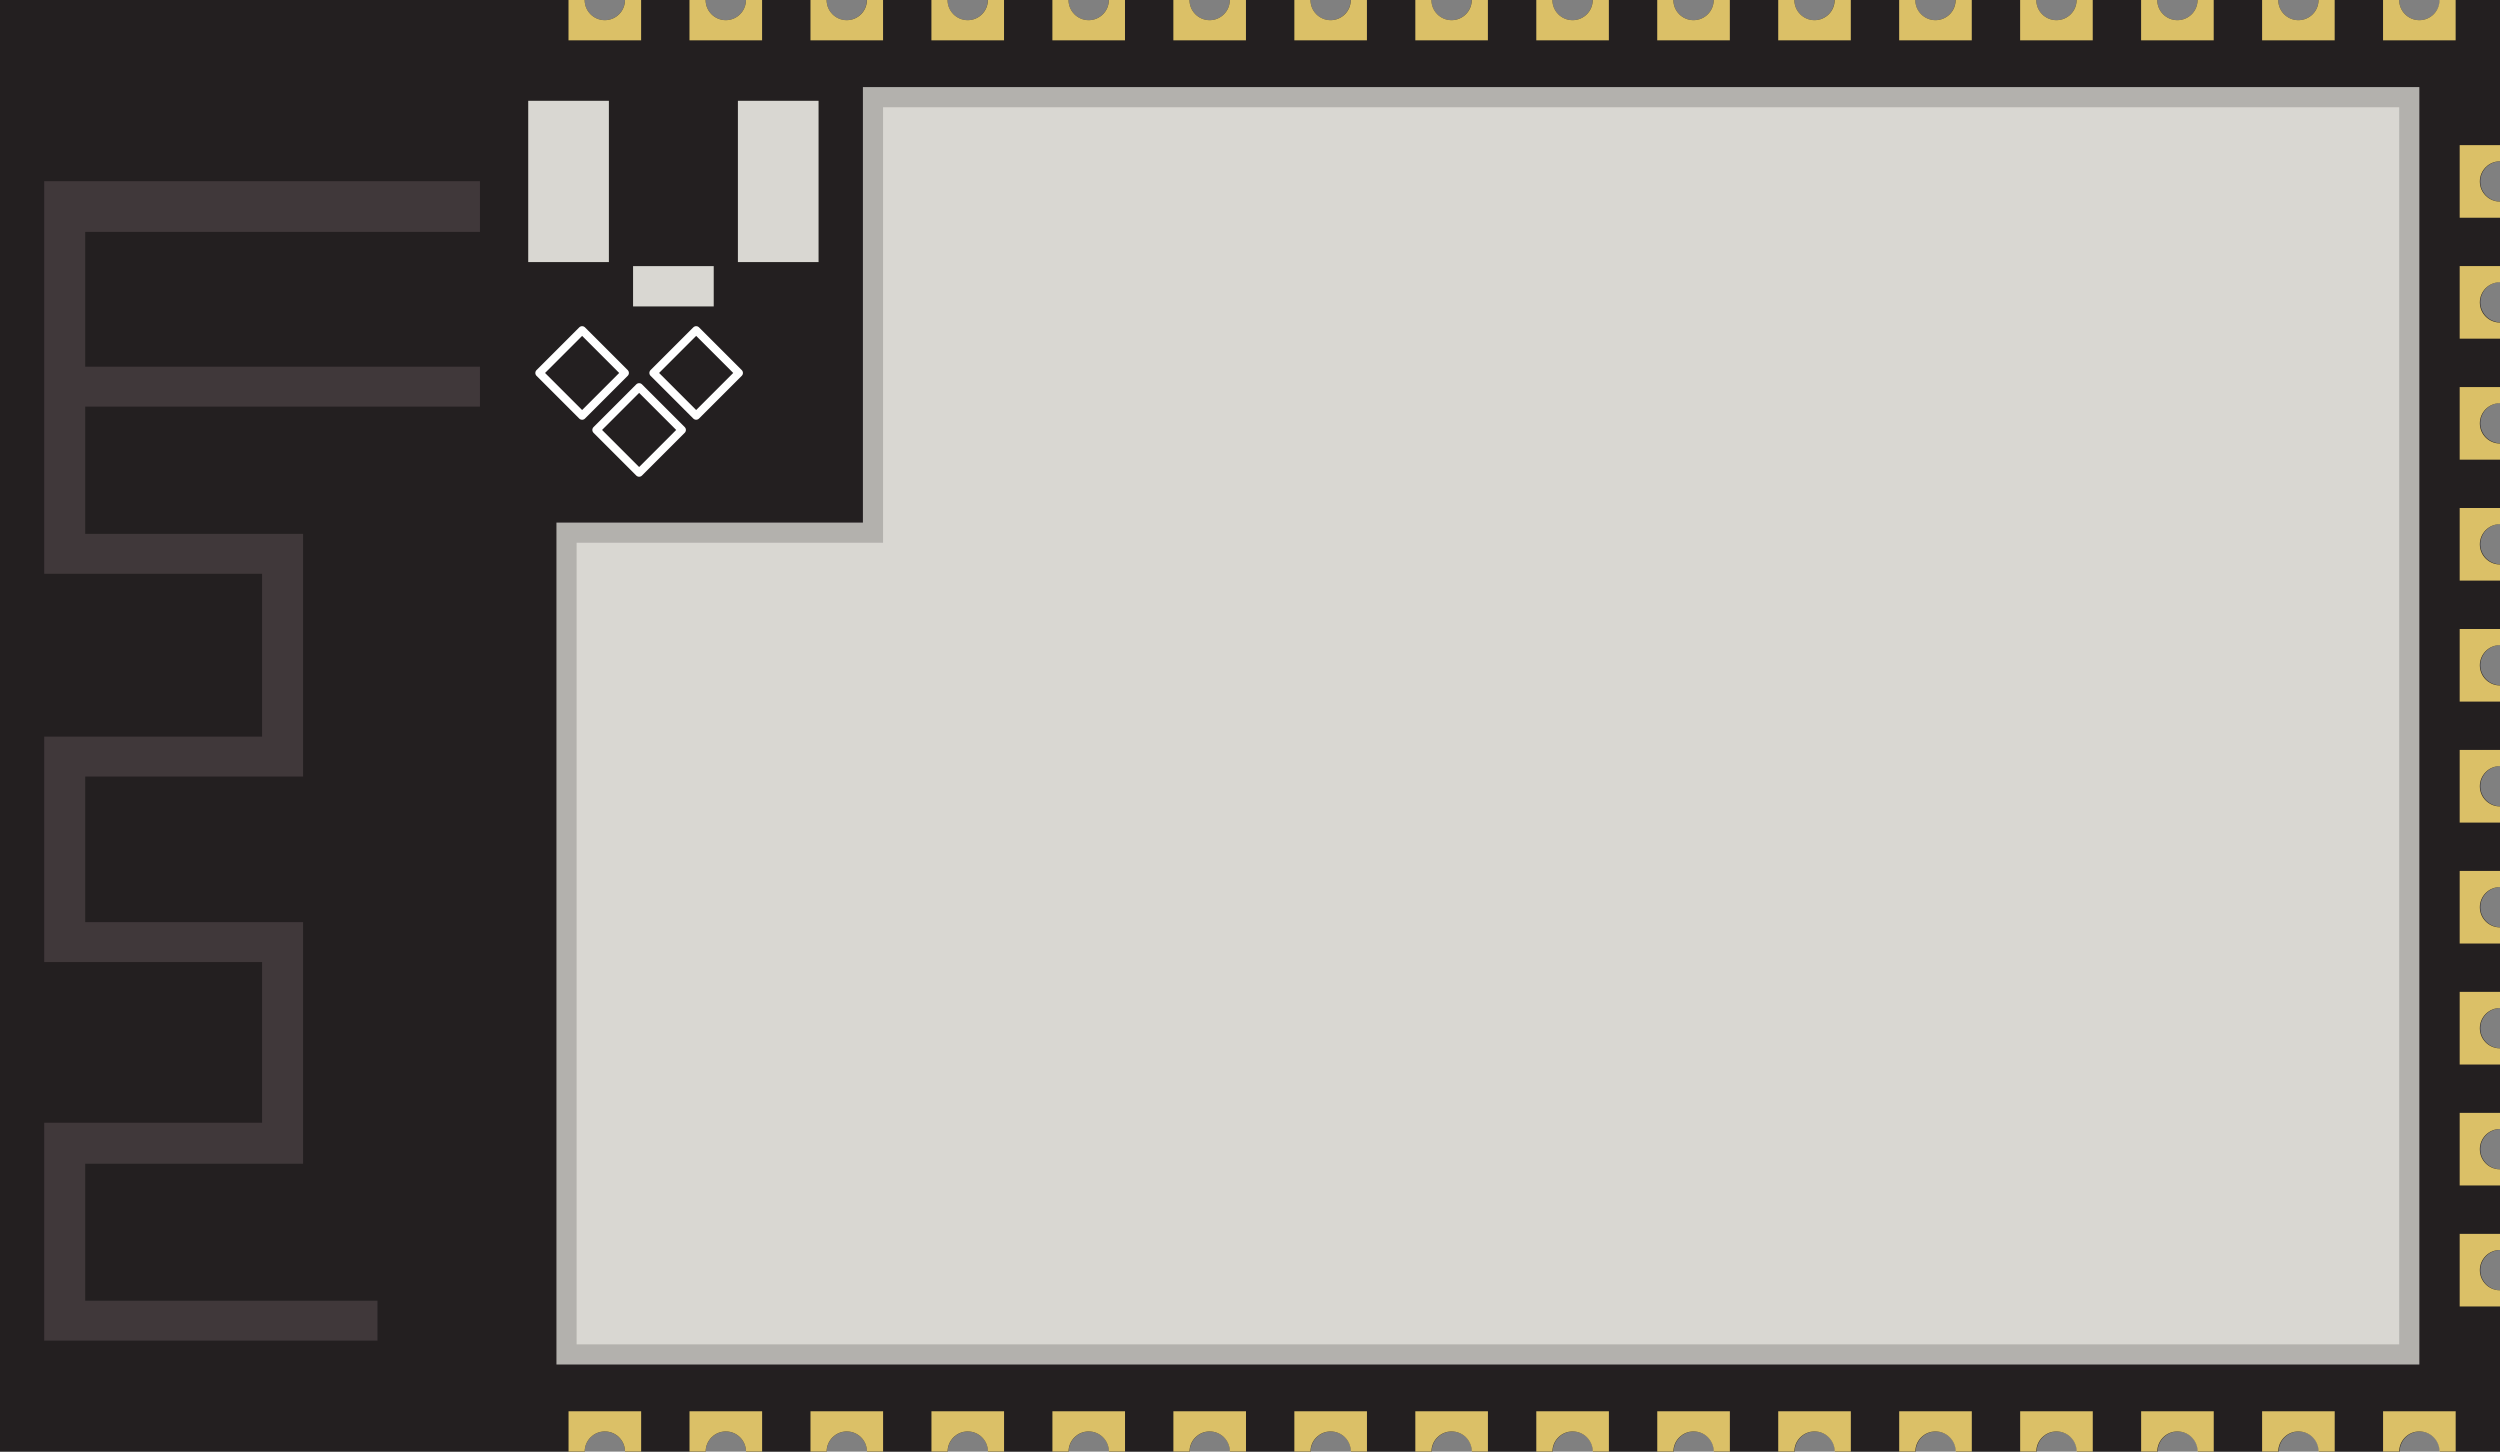 <?xml version="1.0" encoding="utf-8"?>
<!-- Generator: Adobe Illustrator 24.3.0, SVG Export Plug-In . SVG Version: 6.00 Build 0)  -->
<svg version="1.2" baseProfile="tiny" id="Layer_1" xmlns="http://www.w3.org/2000/svg" xmlns:xlink="http://www.w3.org/1999/xlink"
	 x="0px" y="0px" width="87.874px" height="51.024px" viewBox="0 0 87.874 51.024" overflow="visible" xml:space="preserve">
<rect x="0" y="0" width="87.874" height="51.024" fill="#808080" stroke="none"/>
<g>
	<path fill="#231F20" d="M85.039,0.709c-0.391,0-0.709-0.317-0.709-0.709l-2.835,0c0,0.391-0.317,0.709-0.709,0.709
		S80.079,0.391,80.079,0l-2.835,0c0,0.391-0.317,0.709-0.709,0.709c-0.391,0-0.709-0.317-0.709-0.709l-2.835,0
		c0,0.391-0.317,0.709-0.709,0.709c-0.391,0-0.709-0.317-0.709-0.709l-2.835,0c0,0.391-0.317,0.709-0.709,0.709
		c-0.391,0-0.709-0.317-0.709-0.709l-2.835,0c0,0.391-0.317,0.709-0.709,0.709S63.071,0.391,63.071,0l-2.835,0
		c0,0.391-0.317,0.709-0.709,0.709c-0.391,0-0.709-0.317-0.709-0.709l-2.835,0c0,0.391-0.317,0.709-0.709,0.709
		c-0.391,0-0.709-0.317-0.709-0.709l-2.835,0c0,0.391-0.317,0.709-0.709,0.709c-0.391,0-0.709-0.317-0.709-0.709
		l-2.835,0c0,0.391-0.317,0.709-0.709,0.709S46.063,0.391,46.063,0l-2.835,0c0,0.391-0.317,0.709-0.709,0.709
		c-0.391,0-0.709-0.317-0.709-0.709l-2.835,0c0,0.391-0.317,0.709-0.709,0.709c-0.391,0-0.709-0.317-0.709-0.709
		l-2.835,0c0,0.391-0.317,0.709-0.709,0.709c-0.391,0-0.709-0.317-0.709-0.709l-2.835,0
		c0,0.391-0.317,0.709-0.709,0.709S29.055,0.391,29.055,0l-2.835,0c0,0.391-0.317,0.709-0.709,0.709
		c-0.391,0-0.709-0.317-0.709-0.709l-2.835,0c0,0.391-0.317,0.709-0.709,0.709c-0.391,0-0.709-0.317-0.709-0.709
		L0,0l0,51.024h20.551c0-0.391,0.317-0.709,0.709-0.709c0.391,0,0.709,0.317,0.709,0.709h2.835
		c0-0.391,0.317-0.709,0.709-0.709c0.391,0,0.709,0.317,0.709,0.709h2.835c0-0.391,0.317-0.709,0.709-0.709
		s0.709,0.317,0.709,0.709h2.835c0-0.391,0.317-0.709,0.709-0.709c0.391,0,0.709,0.317,0.709,0.709h2.835
		c0-0.391,0.317-0.709,0.709-0.709c0.391,0,0.709,0.317,0.709,0.709h2.835c0-0.391,0.317-0.709,0.709-0.709
		c0.391,0,0.709,0.317,0.709,0.709h2.835c0-0.391,0.317-0.709,0.709-0.709s0.709,0.317,0.709,0.709h2.835
		c0-0.391,0.317-0.709,0.709-0.709c0.391,0,0.709,0.317,0.709,0.709h2.835c0-0.391,0.317-0.709,0.709-0.709
		c0.391,0,0.709,0.317,0.709,0.709h2.835c0-0.391,0.317-0.709,0.709-0.709c0.391,0,0.709,0.317,0.709,0.709h2.835
		c0-0.391,0.317-0.709,0.709-0.709s0.709,0.317,0.709,0.709h2.835c0-0.391,0.317-0.709,0.709-0.709
		c0.391,0,0.709,0.317,0.709,0.709h2.835c0-0.391,0.317-0.709,0.709-0.709c0.391,0,0.709,0.317,0.709,0.709h2.835
		c0-0.391,0.317-0.709,0.709-0.709c0.391,0,0.709,0.317,0.709,0.709h2.835c0-0.391,0.317-0.709,0.709-0.709
		s0.709,0.317,0.709,0.709h2.835c0-0.391,0.317-0.709,0.709-0.709c0.391,0,0.709,0.317,0.709,0.709h2.126v-5.669
		c-0.391,0-0.709-0.317-0.709-0.709c0-0.391,0.317-0.709,0.709-0.709v-2.835c-0.391,0-0.709-0.317-0.709-0.709
		c0-0.391,0.317-0.709,0.709-0.709v-2.835c-0.391,0-0.709-0.317-0.709-0.709c0-0.391,0.317-0.709,0.709-0.709
		v-2.835c-0.391,0-0.709-0.317-0.709-0.709s0.317-0.709,0.709-0.709v-2.835c-0.391,0-0.709-0.317-0.709-0.709
		c0-0.391,0.317-0.709,0.709-0.709v-2.835c-0.391,0-0.709-0.317-0.709-0.709c0-0.391,0.317-0.709,0.709-0.709
		v-2.835c-0.391,0-0.709-0.317-0.709-0.709c0-0.391,0.317-0.709,0.709-0.709v-2.835
		c-0.391,0-0.709-0.317-0.709-0.709c0-0.391,0.317-0.709,0.709-0.709v-2.835c-0.391,0-0.709-0.317-0.709-0.709
		c0-0.391,0.317-0.709,0.709-0.709V7.087c-0.391,0-0.709-0.317-0.709-0.709c0-0.391,0.317-0.709,0.709-0.709V0
		l-2.126,0C85.748,0.391,85.431,0.709,85.039,0.709z"/>
	<g>
		<path fill="#DBC067" d="M79.512,49.606v1.417h0.567c0-0.391,0.317-0.709,0.709-0.709s0.709,0.317,0.709,0.709h0.567
			v-1.417H79.512z"/>
		<path fill="#DBC067" d="M75.26,49.606v1.417h0.567c0-0.391,0.317-0.709,0.709-0.709
			c0.391,0,0.709,0.317,0.709,0.709h0.567v-1.417H75.26z"/>
		<path fill="#DBC067" d="M66.756,49.606v1.417h0.567c0-0.391,0.317-0.709,0.709-0.709
			c0.391,0,0.709,0.317,0.709,0.709h0.567v-1.417H66.756z"/>
		<path fill="#DBC067" d="M71.008,49.606v1.417h0.567c0-0.391,0.317-0.709,0.709-0.709
			c0.391,0,0.709,0.317,0.709,0.709h0.567v-1.417H71.008z"/>
		<path fill="#DBC067" d="M86.457,41.669h1.417v-0.567c-0.391,0-0.709-0.317-0.709-0.709
			c0-0.391,0.317-0.709,0.709-0.709v-0.567h-1.417V41.669z"/>
		<path fill="#DBC067" d="M86.457,37.417h1.417v-0.567c-0.391,0-0.709-0.317-0.709-0.709
			c0-0.391,0.317-0.709,0.709-0.709v-0.567h-1.417V37.417z"/>
		<path fill="#DBC067" d="M86.457,33.165h1.417v-0.567c-0.391,0-0.709-0.317-0.709-0.709s0.317-0.709,0.709-0.709
			v-0.567h-1.417V33.165z"/>
		<path fill="#DBC067" d="M86.457,45.921h1.417v-0.567c-0.391,0-0.709-0.317-0.709-0.709
			c0-0.391,0.317-0.709,0.709-0.709v-0.567h-1.417V45.921z"/>
		<path fill="#DBC067" d="M83.764,49.606v1.417h0.567c0-0.391,0.317-0.709,0.709-0.709
			c0.391,0,0.709,0.317,0.709,0.709h0.567v-1.417H83.764z"/>
		<path fill="#DBC067" d="M19.984,49.606v1.417h0.567c0-0.391,0.317-0.709,0.709-0.709
			c0.391,0,0.709,0.317,0.709,0.709h0.567v-1.417H19.984z"/>
		<path fill="#DBC067" d="M36.992,49.606v1.417h0.567c0-0.391,0.317-0.709,0.709-0.709
			c0.391,0,0.709,0.317,0.709,0.709h0.567v-1.417H36.992z"/>
		<path fill="#DBC067" d="M28.488,49.606v1.417h0.567c0-0.391,0.317-0.709,0.709-0.709s0.709,0.317,0.709,0.709h0.567
			v-1.417H28.488z"/>
		<path fill="#DBC067" d="M32.74,49.606v1.417h0.567c0-0.391,0.317-0.709,0.709-0.709
			c0.391,0,0.709,0.317,0.709,0.709h0.567v-1.417H32.74z"/>
		<path fill="#DBC067" d="M58.252,49.606v1.417h0.567c0-0.391,0.317-0.709,0.709-0.709c0.391,0,0.709,0.317,0.709,0.709
			h0.567v-1.417H58.252z"/>
		<path fill="#DBC067" d="M24.236,49.606v1.417h0.567c0-0.391,0.317-0.709,0.709-0.709
			c0.391,0,0.709,0.317,0.709,0.709h0.567v-1.417H24.236z"/>
		<path fill="#DBC067" d="M86.457,28.913h1.417v-0.567c-0.391,0-0.709-0.317-0.709-0.709
			c0-0.391,0.317-0.709,0.709-0.709v-0.567h-1.417V28.913z"/>
		<path fill="#DBC067" d="M49.748,49.606v1.417h0.567c0-0.391,0.317-0.709,0.709-0.709
			c0.391,0,0.709,0.317,0.709,0.709h0.567v-1.417H49.748z"/>
		<path fill="#DBC067" d="M54,49.606v1.417h0.567c0-0.391,0.317-0.709,0.709-0.709c0.391,0,0.709,0.317,0.709,0.709
			h0.567v-1.417H54z"/>
		<path fill="#DBC067" d="M45.496,49.606v1.417h0.567c0-0.391,0.317-0.709,0.709-0.709s0.709,0.317,0.709,0.709h0.567
			v-1.417H45.496z"/>
		<path fill="#DBC067" d="M41.244,49.606v1.417h0.567c0-0.391,0.317-0.709,0.709-0.709
			c0.391,0,0.709,0.317,0.709,0.709h0.567v-1.417H41.244z"/>
		<path fill="#DBC067" d="M62.504,49.606v1.417h0.567c0-0.391,0.317-0.709,0.709-0.709s0.709,0.317,0.709,0.709h0.567
			v-1.417H62.504z"/>
		<path fill="#DBC067" d="M48.047,1.417V0l-0.567,0c0,0.391-0.317,0.709-0.709,0.709S46.063,0.391,46.063,0l-0.567,0
			v1.417H48.047z"/>
		<path fill="#DBC067" d="M43.795,1.417V0l-0.567,0c0,0.391-0.317,0.709-0.709,0.709c-0.391,0-0.709-0.317-0.709-0.709
			l-0.567,0v1.417H43.795z"/>
		<path fill="#DBC067" d="M56.551,1.417V0l-0.567,0c0,0.391-0.317,0.709-0.709,0.709c-0.391,0-0.709-0.317-0.709-0.709
			L54,0v1.417H56.551z"/>
		<path fill="#DBC067" d="M39.543,1.417V0l-0.567,0c0,0.391-0.317,0.709-0.709,0.709c-0.391,0-0.709-0.317-0.709-0.709
			l-0.567,0v1.417H39.543z"/>
		<path fill="#DBC067" d="M60.803,1.417V0l-0.567,0c0,0.391-0.317,0.709-0.709,0.709c-0.391,0-0.709-0.317-0.709-0.709
			l-0.567,0v1.417H60.803z"/>
		<path fill="#DBC067" d="M52.299,1.417V0l-0.567,0c0,0.391-0.317,0.709-0.709,0.709c-0.391,0-0.709-0.317-0.709-0.709
			L49.748,0v1.417H52.299z"/>
		<path fill="#DBC067" d="M86.457,24.661h1.417v-0.567c-0.391,0-0.709-0.317-0.709-0.709
			c0-0.391,0.317-0.709,0.709-0.709v-0.567h-1.417V24.661z"/>
		<path fill="#DBC067" d="M22.535,1.417V0l-0.567,0c0,0.391-0.317,0.709-0.709,0.709c-0.391,0-0.709-0.317-0.709-0.709
			l-0.567,0v1.417H22.535z"/>
		<path fill="#DBC067" d="M26.787,1.417V0l-0.567,0c0,0.391-0.317,0.709-0.709,0.709c-0.391,0-0.709-0.317-0.709-0.709
			l-0.567,0v1.417H26.787z"/>
		<path fill="#DBC067" d="M31.039,1.417V0l-0.567,0c0,0.391-0.317,0.709-0.709,0.709S29.055,0.391,29.055,0l-0.567,0
			v1.417H31.039z"/>
		<path fill="#DBC067" d="M35.291,1.417V0l-0.567,0c0,0.391-0.317,0.709-0.709,0.709c-0.391,0-0.709-0.317-0.709-0.709
			l-0.567,0v1.417H35.291z"/>
		<path fill="#DBC067" d="M86.457,11.905h1.417v-0.567c-0.391,0-0.709-0.317-0.709-0.709
			c0-0.391,0.317-0.709,0.709-0.709v-0.567h-1.417V11.905z"/>
		<path fill="#DBC067" d="M86.457,7.654h1.417v-0.567c-0.391,0-0.709-0.317-0.709-0.709
			c0-0.391,0.317-0.709,0.709-0.709v-0.567h-1.417V7.654z"/>
		<path fill="#DBC067" d="M86.457,16.157h1.417v-0.567c-0.391,0-0.709-0.317-0.709-0.709
			c0-0.391,0.317-0.709,0.709-0.709v-0.567h-1.417V16.157z"/>
		<path fill="#DBC067" d="M86.457,20.409h1.417v-0.567c-0.391,0-0.709-0.317-0.709-0.709
			c0-0.391,0.317-0.709,0.709-0.709v-0.567h-1.417V20.409z"/>
		<path fill="#DBC067" d="M86.315,1.417V0L85.748,0c0,0.391-0.317,0.709-0.709,0.709c-0.391,0-0.709-0.317-0.709-0.709
			l-0.567,0v1.417H86.315z"/>
		<path fill="#DBC067" d="M82.063,1.417V0l-0.567,0c0,0.391-0.317,0.709-0.709,0.709S80.079,0.391,80.079,0l-0.567,0
			v1.417H82.063z"/>
		<path fill="#DBC067" d="M69.307,1.417V0l-0.567,0c0,0.391-0.317,0.709-0.709,0.709c-0.391,0-0.709-0.317-0.709-0.709
			l-0.567,0v1.417H69.307z"/>
		<path fill="#DBC067" d="M73.559,1.417V0l-0.567,0c0,0.391-0.317,0.709-0.709,0.709c-0.391,0-0.709-0.317-0.709-0.709
			l-0.567,0v1.417H73.559z"/>
		<path fill="#DBC067" d="M77.811,1.417V0l-0.567,0c0,0.391-0.317,0.709-0.709,0.709c-0.391,0-0.709-0.317-0.709-0.709
			l-0.567,0v1.417H77.811z"/>
		<path fill="#DBC067" d="M65.055,1.417V0l-0.567,0c0,0.391-0.317,0.709-0.709,0.709S63.071,0.391,63.071,0L62.504,0
			v1.417H65.055z"/>
	</g>
	<polygon fill="#40383A" points="2.995,8.151 2.995,12.889 16.87,12.889 16.87,14.292 2.995,14.292 2.995,18.765 
		10.653,18.765 10.653,27.295 2.995,27.295 2.995,32.413 10.653,32.413 10.653,40.905 2.995,40.905 2.995,45.719 
		13.268,45.719 13.268,47.122 1.554,47.122 1.554,39.464 9.212,39.464 9.212,33.816 1.554,33.816 1.554,25.892 
		9.212,25.892 9.212,20.168 1.554,20.168 1.554,6.369 16.87,6.369 16.87,8.151 	"/>
	<polygon fill="#B3B1AD" points="19.559,18.369 19.559,47.962 85.039,47.962 85.039,3.061 30.331,3.061 30.331,18.369 	
		"/>
	<polygon fill="#D9D7D2" points="84.331,47.254 20.268,47.254 20.268,19.077 31.039,19.077 31.039,3.77 84.331,3.77 	
		"/>
	
		<rect x="17.15" y="4.961" transform="matrix(4.491880e-11 -1 1 4.491880e-11 13.606 26.362)" fill="#D9D7D2" width="5.669" height="2.835"/>
	
		<rect x="24.52" y="4.961" transform="matrix(4.491880e-11 -1 1 4.491880e-11 20.976 33.732)" fill="#D9D7D2" width="5.669" height="2.835"/>
	
		<rect x="22.961" y="8.646" transform="matrix(4.491880e-11 -1 1 4.491880e-11 13.606 33.732)" fill="#D9D7D2" width="1.417" height="2.835"/>
	
		<rect x="21.402" y="14.047" transform="matrix(-0.707 -0.707 0.707 -0.707 27.665 41.678)" fill="none" stroke="#FFFFFF" stroke-width="0.283" stroke-linecap="round" stroke-linejoin="round" stroke-miterlimit="10" width="2.126" height="2.126"/>
	
		<rect x="23.406" y="12.042" transform="matrix(-0.707 -0.707 0.707 -0.707 32.504 39.674)" fill="none" stroke="#FFFFFF" stroke-width="0.283" stroke-linecap="round" stroke-linejoin="round" stroke-miterlimit="10" width="2.126" height="2.126"/>
	
		<rect x="19.397" y="12.042" transform="matrix(-0.707 -0.707 0.707 -0.707 25.661 36.84)" fill="none" stroke="#FFFFFF" stroke-width="0.283" stroke-linecap="round" stroke-linejoin="round" stroke-miterlimit="10" width="2.126" height="2.126"/>
</g>
</svg>
